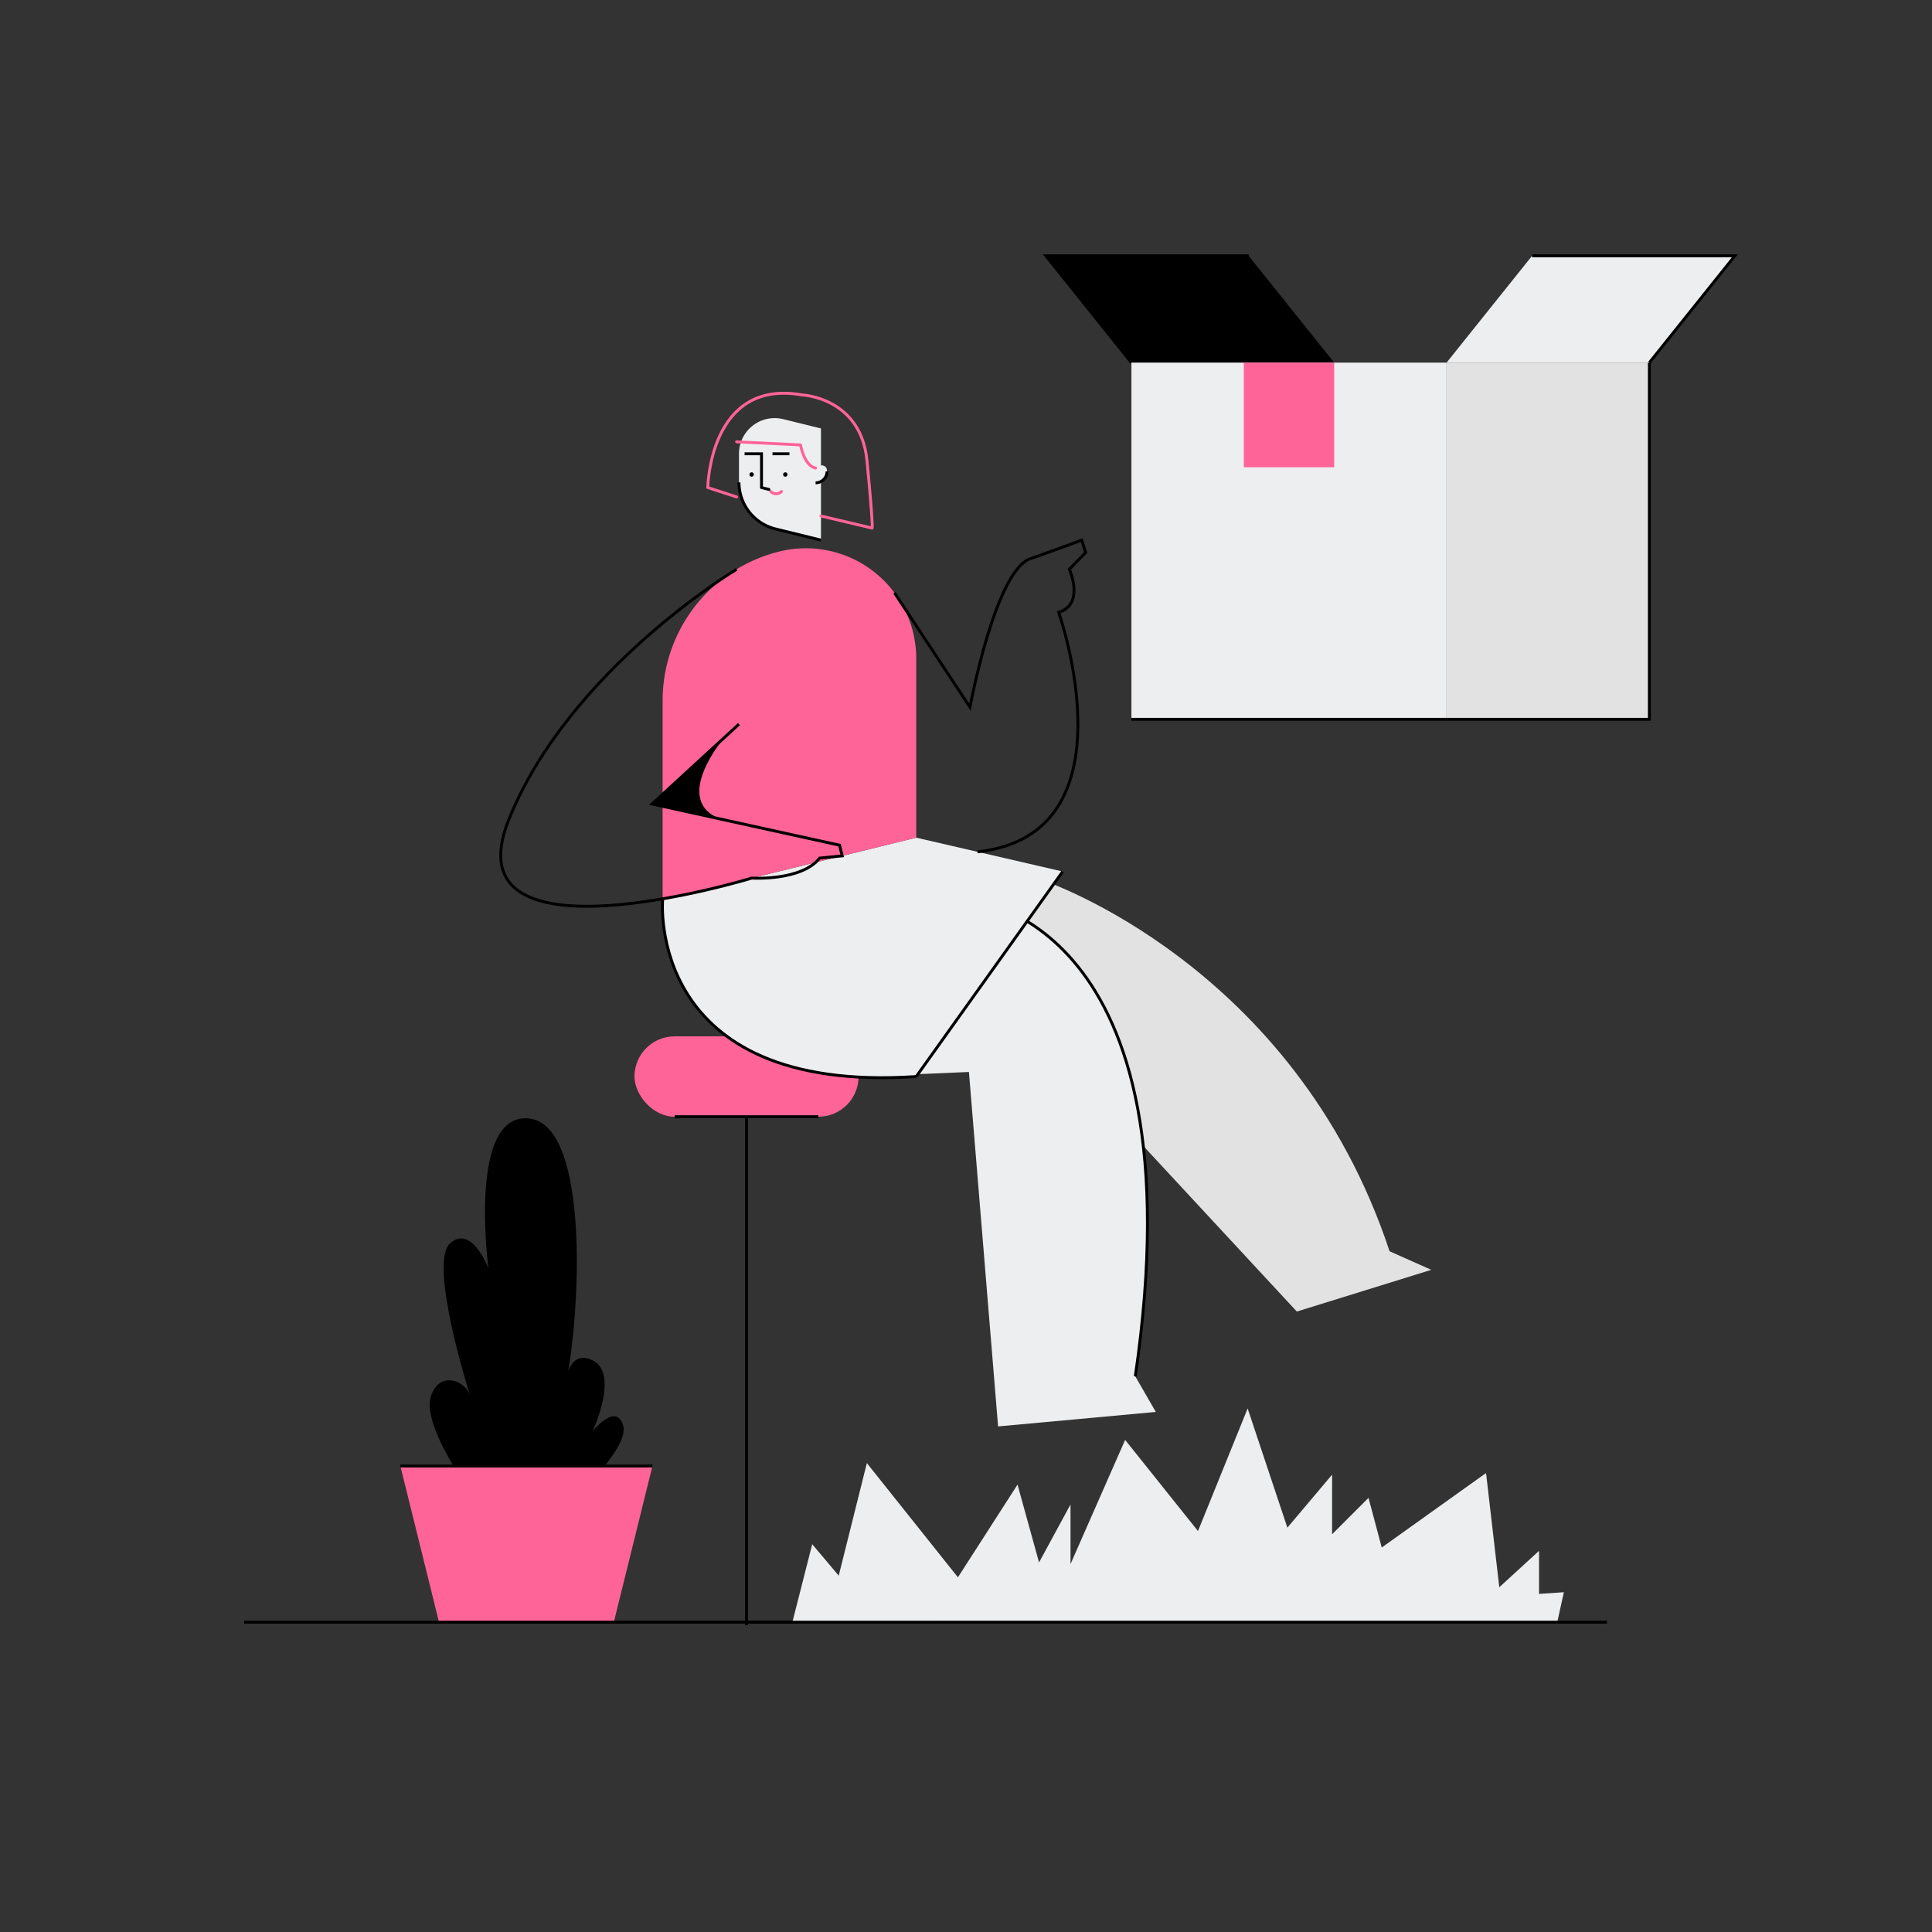 <svg viewBox="0 0 1000 1000" xmlns="http://www.w3.org/2000/svg"><rect x="0" y="0" width="1000" height="1000" fill="#333333" stroke="none"/><path d="m290.681 839.643h194.455" fill="none" stroke="#000" stroke-miterlimit="10" stroke-width="1.5"/><rect fill="#ff6498" height="41.6" rx="20.8" width="116" x="328.405" y="536.412"/><path d="m423.605 578.012h-74.4" fill="none" stroke="#000" stroke-miterlimit="10" stroke-width="1.5"/><path d="m386.405 578.012v263.198" fill="none" stroke="#000" stroke-miterlimit="10" stroke-width="1.5"/><path d="m539.622 455.612s130.42 43.251 179.617 192.044l21.599 9.6-69.597 21.599-112.794-121.642-79.708-53.059" fill="#e2e2e2"/><path d="m587.622 712.412c34.707-237.151-85.572-246.571-85.572-246.571l-55.594 91.371 55.064-2.362 15.089 183.465 81.633-7.502z" fill="#edeeef"/><path d="m587.622 712.412c34.707-237.151-85.572-246.571-85.572-246.571" fill="none" stroke="#000" stroke-miterlimit="10" stroke-width="1.5"/><path d="m474.245 433.576-131.274 32.265s-8.682 100.704 131.274 91.371l75.803-106.117z" fill="#edeeef"/><path d="m474.245 557.212 75.803-106.117" fill="none" stroke="#000" stroke-miterlimit="10" stroke-width="1.5"/><path d="m342.971 465.841s-8.682 100.704 131.274 91.371" fill="none" stroke="#000" stroke-miterlimit="10" stroke-width="1.5"/><path d="m382.499 234.881v14.786a24.835 24.835 0 0 0 18.907 24.117l23.529 5.783v-57.809l-19.564-4.809a18.465 18.465 0 0 0 -22.872 17.931z" fill="#edeeef"/><path d="m382.499 249.667a24.835 24.835 0 0 0 18.907 24.117l23.529 5.783" fill="none" stroke="#000" stroke-miterlimit="10" stroke-width="1.5"/><circle cx="406.47" cy="245.598" r="1.135"/><circle cx="389.043" cy="245.598" r="1.135"/><g fill="none" stroke="#000" stroke-miterlimit="10" stroke-width="1.5"><path d="m394.156 252.367v-17.486h-8.76"/><path d="m408.608 234.881h-8.76"/><path d="m384.032 232.018h0"/></g><path d="m422.14 243.84v6.072a5.931 5.931 0 0 0 5.931-5.931q0-.273-.024-.54c-.332-3.683-5.907-3.299-5.907.398z" fill="#edeeef"/><g fill="none" stroke-width="1.5"><path d="m422.14 249.913a5.931 5.931 0 0 0 5.931-5.931" stroke="#000" stroke-miterlimit="10"/><g stroke-linecap="round"><path d="m398.945 254.41a3.927 3.927 0 0 0 5.554 0" stroke="#ff6498" stroke-linejoin="round"/><path d="m394.156 252.381 3.831.942" stroke="#000" stroke-miterlimit="10"/><g stroke="#ff6498" stroke-linejoin="round"><path d="m381.275 228.679 33.067 1.6s1.892 10.837 7.798 12"/><path d="m381.275 257.212-14.933-4.845s.8-56.488 48.8-47.955c0 0 30.4 1.222 33.6 34.022s2.701 34.9 2.701 34.9l-26.507-6.255"/></g></g></g><path d="m474.245 340.91v92.666l-131.274 32.265v-103.205a79.493 79.493 0 0 1 60.52-77.196h0a57.12 57.12 0 0 1 70.754 55.47z" fill="#ff6498"/><path d="m381.275 294.642s-86.814 51.829-118.013 129.825 125.879 30.026 125.879 30.026 25.547 1.668 35.147-10.348l11.645-1.153-1.378-5.514-97.067-21.333 45.01-41.344" fill="none" stroke="#000" stroke-miterlimit="10" stroke-width="1.5"/><path d="m337.489 416.145 35.6 7.824c-25.971-9.604 1.713-42.097 1.72-42.105z"/><path d="m392.667 428.273c-1.089-.785-4.088-1.498-9.555-2.1z"/><path d="m462.983 306.831 39.067 59.181s13.039-70.4 31.172-76.8 26.667-9.645 26.667-9.645l2.03 6.405-8.43 8.67s8.183 18.037-5.508 22.304c0 0 40.526 115.107-42.049 123.954" fill="none" stroke="#000" stroke-miterlimit="10" stroke-width="1.5"/><path d="m322.407 737.268c-3.999-11.197-15.714 3.592-15.714 3.592s14.114-29.984 0-36.783c-6.962-3.353-10.626.592-12.553 5.45 7.222-43.598 8.78-127.687-20.369-130.616-31.84-3.199-20.946 77.579-20.946 77.579s-8.798-23.194-19.994-12.796 10.397 78.378 10.397 78.378c-2.399-7.198-15.196-12.796-19.994 0s13.596 39.989 13.596 39.989l63.183 10.397s26.393-23.993 22.394-35.19z"/><path d="m317.706 839.643h-90.472l-20.007-80.847h130.485z" fill="#ff6498"/><path d="m126.369 839.643h301.702" fill="none" stroke="#000" stroke-miterlimit="10" stroke-width="1.5"/><path d="m207.227 758.796h130.485" fill="none" stroke="#000" stroke-miterlimit="10" stroke-width="1.5"/><path d="m541.356 132.412h104.965l44.253 55.285h-104.965z"/><path d="m585.609 187.697-44.253-55.285h104.965" fill="none" stroke="#000" stroke-miterlimit="10" stroke-width="1.5"/><path d="m585.622 187.697h163.127v184.624h-163.127z" fill="#edeeef"/><path d="m748.749 187.697h104.965v184.624h-104.965z" fill="#e2e2e2"/><path d="m853.714 187.697v184.624h-268.092" fill="none" stroke="#000" stroke-miterlimit="10" stroke-width="1.5"/><path d="m897.966 132.412h-104.964l-44.253 55.285h104.965z" fill="#edeeef"/><path d="m853.714 187.697 44.252-55.285h-104.964" fill="none" stroke="#000" stroke-miterlimit="10" stroke-width="1.5"/><path d="m643.797 187.697h46.777v54.158h-46.777z" fill="#ff6498"/><path d="m796.599 824.991v-22.281l-20.566 18.853-6.856-59.128-53.986 38.561-6.856-25.707-18.852 18.852v-30.849l-23.137 27.421-20.566-61.698-25.708 63.455-37.705-47.174-28.278 64.27v-30.85l-16.282 29.993-11.14-40.276-30.85 47.988-47.131-59.128-14.567 58.271-13.711-16.281-10.283 40.36h395.9l3.428-15.509z" fill="#edeeef"/><path d="m387.806 839.643h443.965" fill="none" stroke="#000" stroke-miterlimit="10" stroke-width="1.5"/></svg>